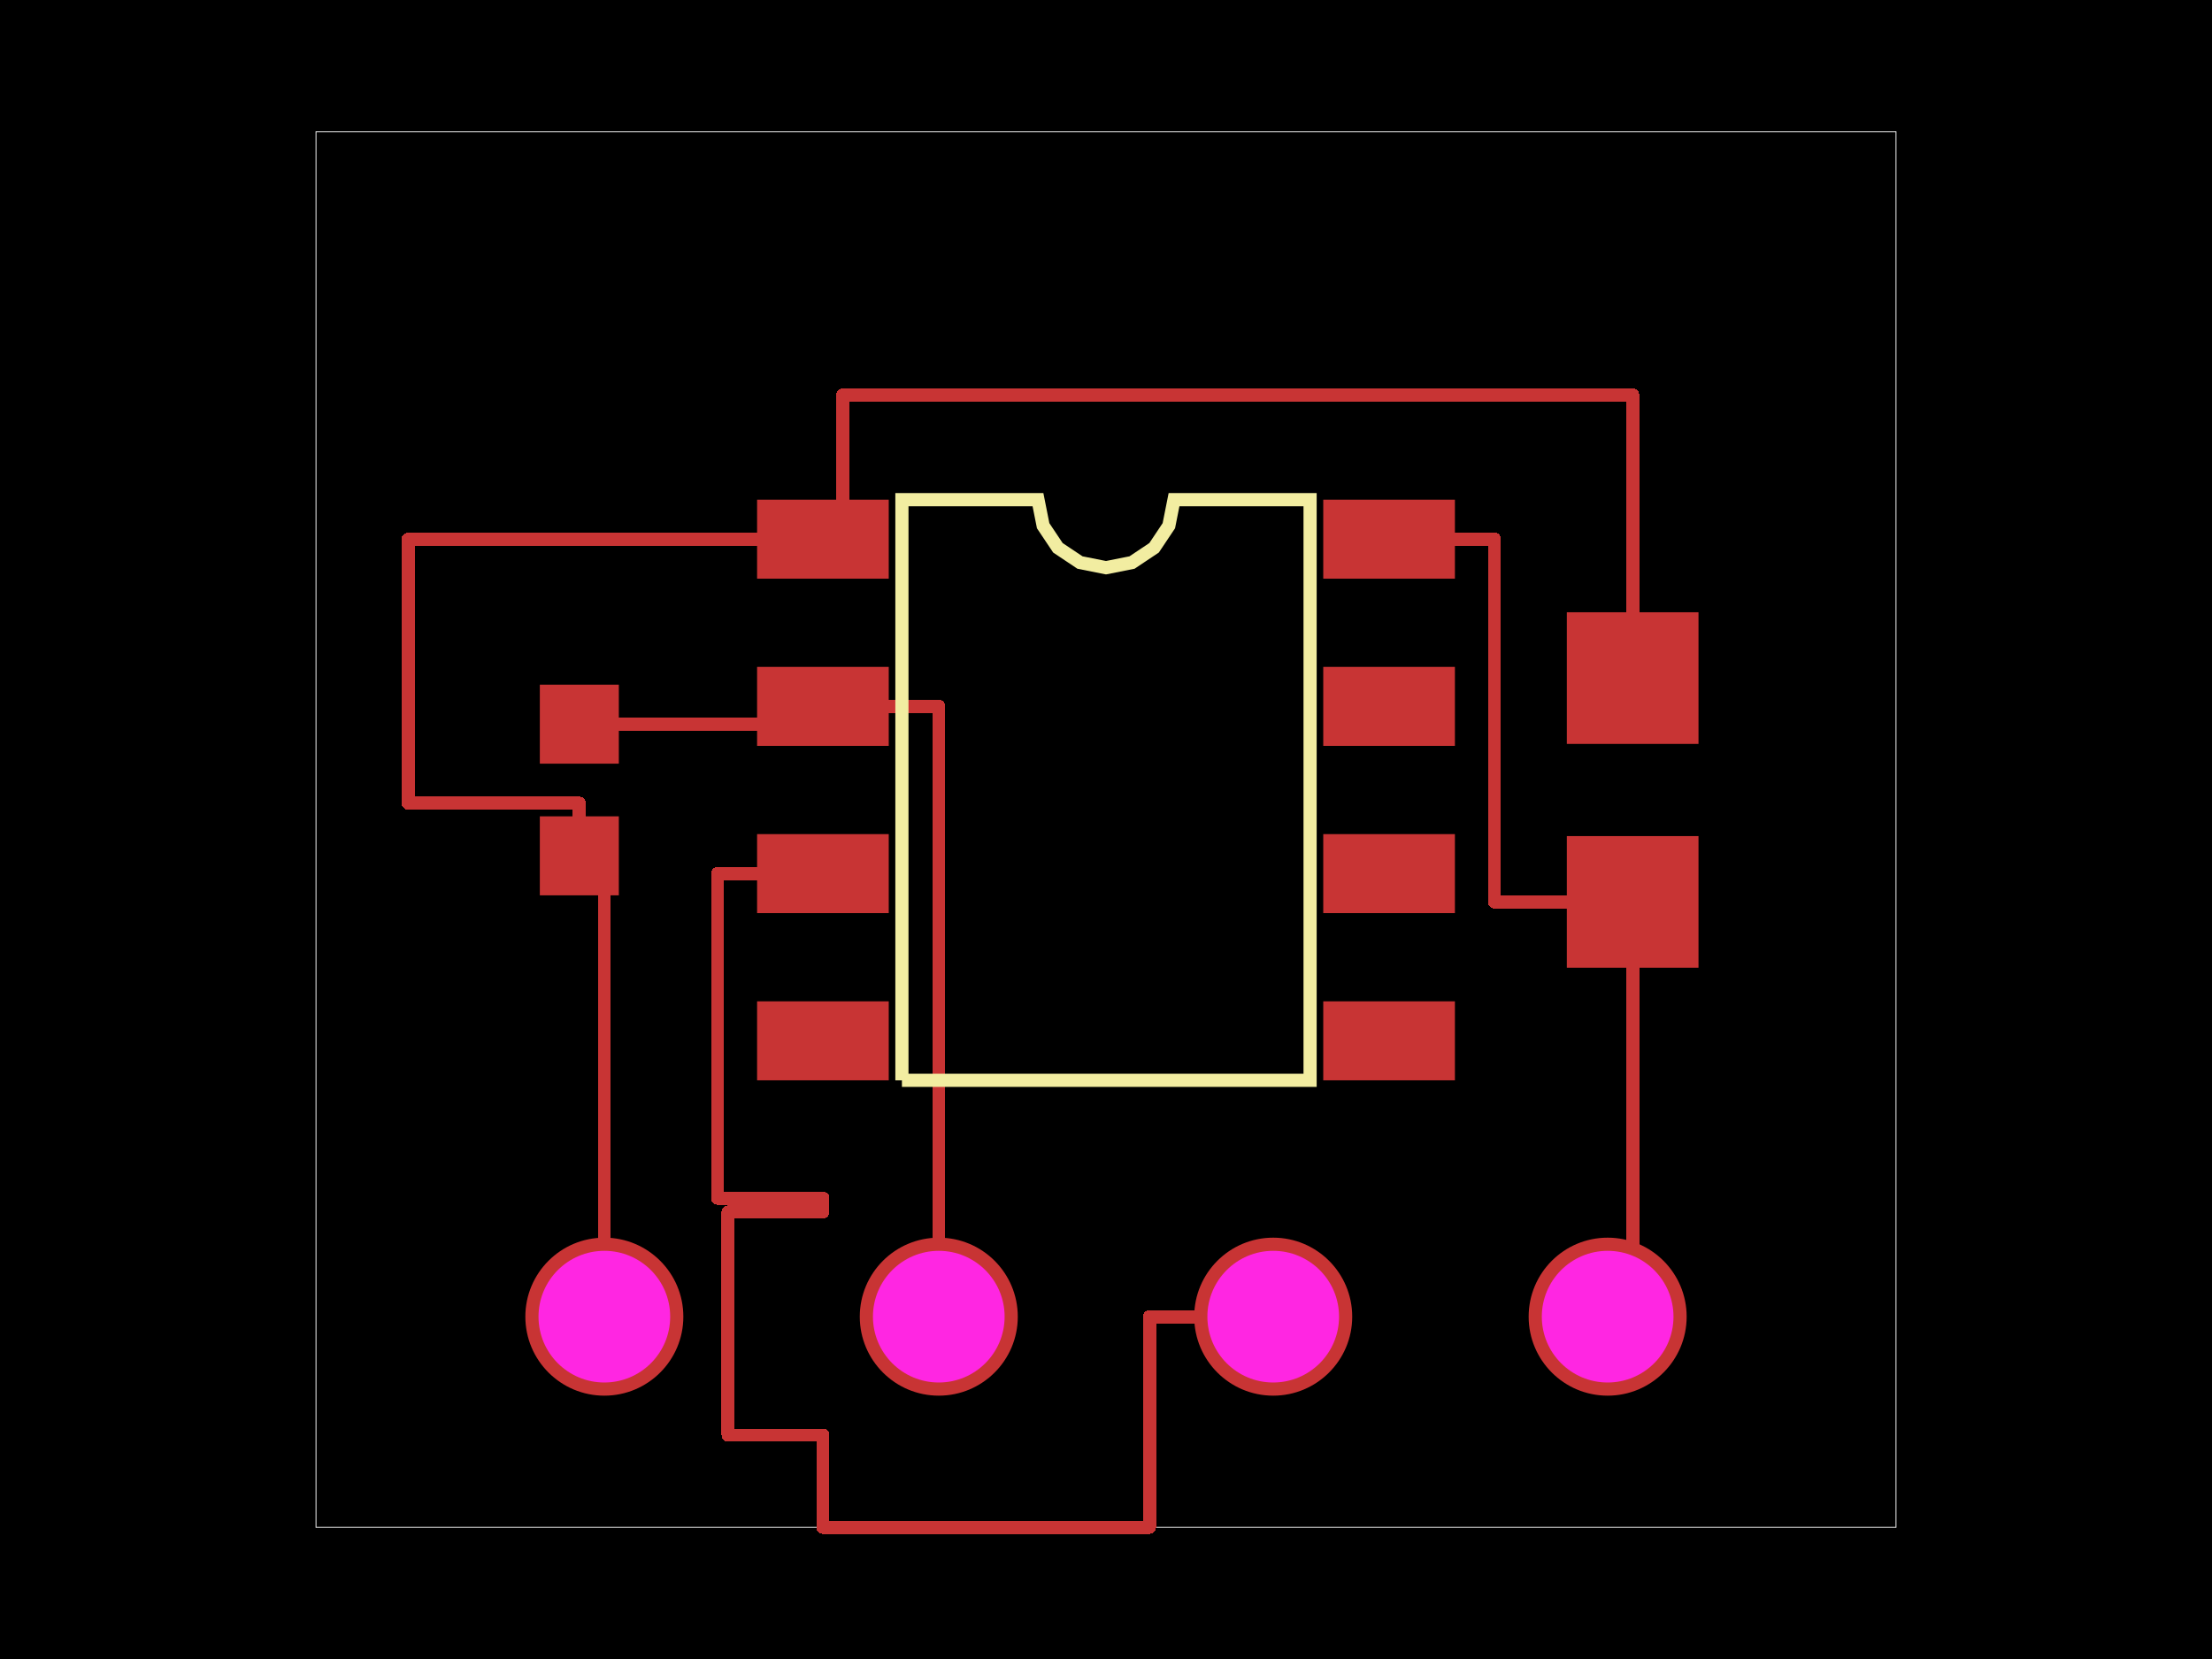 <svg xmlns="http://www.w3.org/2000/svg" width="800" height="600"><style>
              .pcb-board { fill: #000; }
              .pcb-trace { fill: none; }
              .pcb-hole-outer { fill: rgb(200, 52, 52); }
              .pcb-hole-inner { fill: rgb(255, 38, 226); }
              .pcb-pad { }
              .pcb-boundary { fill: none; stroke: #fff; stroke-width: 0.3; }
              .pcb-silkscreen { fill: none; }
              .pcb-silkscreen-top { stroke: #f2eda1; }
              .pcb-silkscreen-bottom { stroke: #f2eda1; }
              .pcb-silkscreen-text { fill: #f2eda1; }
            </style><rect class="pcb-board" x="0" y="0" width="800" height="600"/><rect class="pcb-boundary" x="114.286" y="47.619" width="571.429" height="504.762"/><g transform="translate(400, 285.714) rotate(0) scale(1, -1)"><rect class="pcb-component" x="-126.19" y="-105" width="252.381" height="210"/><rect class="pcb-component-outline" x="-126.19" y="-105" width="252.381" height="210"/></g><g transform="translate(209.524, 285.714) rotate(90) scale(1, -1)"><rect class="pcb-component" x="-14.286" y="-38.095" width="28.571" height="76.19"/><rect class="pcb-component-outline" x="-14.286" y="-38.095" width="28.571" height="76.19"/></g><g transform="translate(590.476, 285.714) rotate(90) scale(1, -1)"><rect class="pcb-component" x="-23.81" y="-64.286" width="47.619" height="128.571"/><rect class="pcb-component-outline" x="-23.81" y="-64.286" width="47.619" height="128.571"/></g><g transform="translate(400, 476.19) rotate(0) scale(1, -1)"><rect class="pcb-component" x="-210" y="-28.571" width="420" height="57.143"/><rect class="pcb-component-outline" x="-210" y="-28.571" width="420" height="57.143"/></g><rect class="pcb-pad" fill="rgb(200, 52, 52)" x="273.81" y="180.714" width="47.619" height="28.571"/><rect class="pcb-pad" fill="rgb(200, 52, 52)" x="273.81" y="241.19" width="47.619" height="28.571"/><rect class="pcb-pad" fill="rgb(200, 52, 52)" x="273.81" y="301.667" width="47.619" height="28.571"/><rect class="pcb-pad" fill="rgb(200, 52, 52)" x="273.81" y="362.143" width="47.619" height="28.571"/><rect class="pcb-pad" fill="rgb(200, 52, 52)" x="478.571" y="362.143" width="47.619" height="28.571"/><rect class="pcb-pad" fill="rgb(200, 52, 52)" x="478.571" y="301.667" width="47.619" height="28.571"/><rect class="pcb-pad" fill="rgb(200, 52, 52)" x="478.571" y="241.19" width="47.619" height="28.571"/><rect class="pcb-pad" fill="rgb(200, 52, 52)" x="478.571" y="180.714" width="47.619" height="28.571"/><rect class="pcb-pad" fill="rgb(200, 52, 52)" x="195.238" y="247.619" width="28.571" height="28.571"/><rect class="pcb-pad" fill="rgb(200, 52, 52)" x="195.238" y="295.238" width="28.571" height="28.571"/><rect class="pcb-pad" fill="rgb(200, 52, 52)" x="566.667" y="221.429" width="47.619" height="47.619"/><rect class="pcb-pad" fill="rgb(200, 52, 52)" x="566.667" y="302.381" width="47.619" height="47.619"/><path class="pcb-trace" stroke="rgb(200, 52, 52)" d="M 209.524 261.905 L 297.619 261.905" stroke-width="4.762" stroke-linecap="round" stroke-linejoin="round" shape-rendering="crispEdges"/><path class="pcb-trace" stroke="rgb(200, 52, 52)" d="M 209.524 309.524 L 209.524 290.476" stroke-width="4.762" stroke-linecap="round" stroke-linejoin="round" shape-rendering="crispEdges"/><path class="pcb-trace" stroke="rgb(200, 52, 52)" d="M 209.524 290.476 L 147.619 290.476" stroke-width="4.762" stroke-linecap="round" stroke-linejoin="round" shape-rendering="crispEdges"/><path class="pcb-trace" stroke="rgb(200, 52, 52)" d="M 147.619 290.476 L 147.619 195" stroke-width="4.762" stroke-linecap="round" stroke-linejoin="round" shape-rendering="crispEdges"/><path class="pcb-trace" stroke="rgb(200, 52, 52)" d="M 147.619 195 L 297.619 195" stroke-width="4.762" stroke-linecap="round" stroke-linejoin="round" shape-rendering="crispEdges"/><path class="pcb-trace" stroke="rgb(200, 52, 52)" d="M 590.476 245.238 L 590.476 142.857" stroke-width="4.762" stroke-linecap="round" stroke-linejoin="round" shape-rendering="crispEdges"/><path class="pcb-trace" stroke="rgb(200, 52, 52)" d="M 590.476 142.857 L 304.762 142.857" stroke-width="4.762" stroke-linecap="round" stroke-linejoin="round" shape-rendering="crispEdges"/><path class="pcb-trace" stroke="rgb(200, 52, 52)" d="M 304.762 142.857 L 304.762 142.857" stroke-width="4.762" stroke-linecap="round" stroke-linejoin="round" shape-rendering="crispEdges"/><path class="pcb-trace" stroke="rgb(200, 52, 52)" d="M 304.762 142.857 L 304.762 195" stroke-width="4.762" stroke-linecap="round" stroke-linejoin="round" shape-rendering="crispEdges"/><path class="pcb-trace" stroke="rgb(200, 52, 52)" d="M 590.476 326.19 L 590.476 476.19" stroke-width="4.762" stroke-linecap="round" stroke-linejoin="round" shape-rendering="crispEdges"/><path class="pcb-trace" stroke="rgb(200, 52, 52)" d="M 502.381 195 L 540.476 195" stroke-width="4.762" stroke-linecap="round" stroke-linejoin="round" shape-rendering="crispEdges"/><path class="pcb-trace" stroke="rgb(200, 52, 52)" d="M 540.476 195 L 540.476 326.19" stroke-width="4.762" stroke-linecap="round" stroke-linejoin="round" shape-rendering="crispEdges"/><path class="pcb-trace" stroke="rgb(200, 52, 52)" d="M 540.476 326.19 L 590.476 326.19" stroke-width="4.762" stroke-linecap="round" stroke-linejoin="round" shape-rendering="crispEdges"/><path class="pcb-trace" stroke="rgb(200, 52, 52)" d="M 218.571 476.19 L 218.571 309.524" stroke-width="4.762" stroke-linecap="round" stroke-linejoin="round" shape-rendering="crispEdges"/><path class="pcb-trace" stroke="rgb(200, 52, 52)" d="M 339.524 476.19 L 339.524 255.476" stroke-width="4.762" stroke-linecap="round" stroke-linejoin="round" shape-rendering="crispEdges"/><path class="pcb-trace" stroke="rgb(200, 52, 52)" d="M 339.524 255.476 L 297.619 255.476" stroke-width="4.762" stroke-linecap="round" stroke-linejoin="round" shape-rendering="crispEdges"/><path class="pcb-trace" stroke="rgb(200, 52, 52)" d="M 460.476 476.19 L 415.714 476.19" stroke-width="4.762" stroke-linecap="round" stroke-linejoin="round" shape-rendering="crispEdges"/><path class="pcb-trace" stroke="rgb(200, 52, 52)" d="M 415.714 476.19 L 415.714 552.381" stroke-width="4.762" stroke-linecap="round" stroke-linejoin="round" shape-rendering="crispEdges"/><path class="pcb-trace" stroke="rgb(200, 52, 52)" d="M 415.714 552.381 L 297.619 552.381" stroke-width="4.762" stroke-linecap="round" stroke-linejoin="round" shape-rendering="crispEdges"/><path class="pcb-trace" stroke="rgb(200, 52, 52)" d="M 297.619 552.381 L 297.619 519.048" stroke-width="4.762" stroke-linecap="round" stroke-linejoin="round" shape-rendering="crispEdges"/><path class="pcb-trace" stroke="rgb(200, 52, 52)" d="M 297.619 519.048 L 263.333 519.048" stroke-width="4.762" stroke-linecap="round" stroke-linejoin="round" shape-rendering="crispEdges"/><path class="pcb-trace" stroke="rgb(200, 52, 52)" d="M 263.333 519.048 L 263.333 438.333" stroke-width="4.762" stroke-linecap="round" stroke-linejoin="round" shape-rendering="crispEdges"/><path class="pcb-trace" stroke="rgb(200, 52, 52)" d="M 263.333 438.333 L 297.619 438.333" stroke-width="4.762" stroke-linecap="round" stroke-linejoin="round" shape-rendering="crispEdges"/><path class="pcb-trace" stroke="rgb(200, 52, 52)" d="M 297.619 438.333 L 297.619 433.333" stroke-width="4.762" stroke-linecap="round" stroke-linejoin="round" shape-rendering="crispEdges"/><path class="pcb-trace" stroke="rgb(200, 52, 52)" d="M 297.619 433.333 L 259.524 433.333" stroke-width="4.762" stroke-linecap="round" stroke-linejoin="round" shape-rendering="crispEdges"/><path class="pcb-trace" stroke="rgb(200, 52, 52)" d="M 259.524 433.333 L 259.524 315.952" stroke-width="4.762" stroke-linecap="round" stroke-linejoin="round" shape-rendering="crispEdges"/><path class="pcb-trace" stroke="rgb(200, 52, 52)" d="M 259.524 315.952 L 297.619 315.952" stroke-width="4.762" stroke-linecap="round" stroke-linejoin="round" shape-rendering="crispEdges"/><path class="pcb-silkscreen pcb-silkscreen-top" d="M 326.19 390.714 L 326.19 180.714 L 375.397 180.714 L 377.27 190.13 L 382.603 198.111 L 390.585 203.445 L 400 205.317 L 409.415 203.445 L 417.397 198.111 L 422.73 190.13 L 424.603 180.714 L 473.81 180.714 L 473.81 390.714 L 326.19 390.714" stroke-width="4.762" data-pcb-component-id="pcb_component_0" data-pcb-silkscreen-path-id="pcb_silkscreen_path_0"/><g><circle class="pcb-hole-outer" cx="218.571" cy="476.19" r="28.571"/><circle class="pcb-hole-inner" cx="218.571" cy="476.19" r="23.81"/></g><g><circle class="pcb-hole-outer" cx="339.524" cy="476.19" r="28.571"/><circle class="pcb-hole-inner" cx="339.524" cy="476.19" r="23.81"/></g><g><circle class="pcb-hole-outer" cx="460.476" cy="476.19" r="28.571"/><circle class="pcb-hole-inner" cx="460.476" cy="476.19" r="23.81"/></g><g><circle class="pcb-hole-outer" cx="581.429" cy="476.19" r="28.571"/><circle class="pcb-hole-inner" cx="581.429" cy="476.19" r="23.81"/></g></svg>